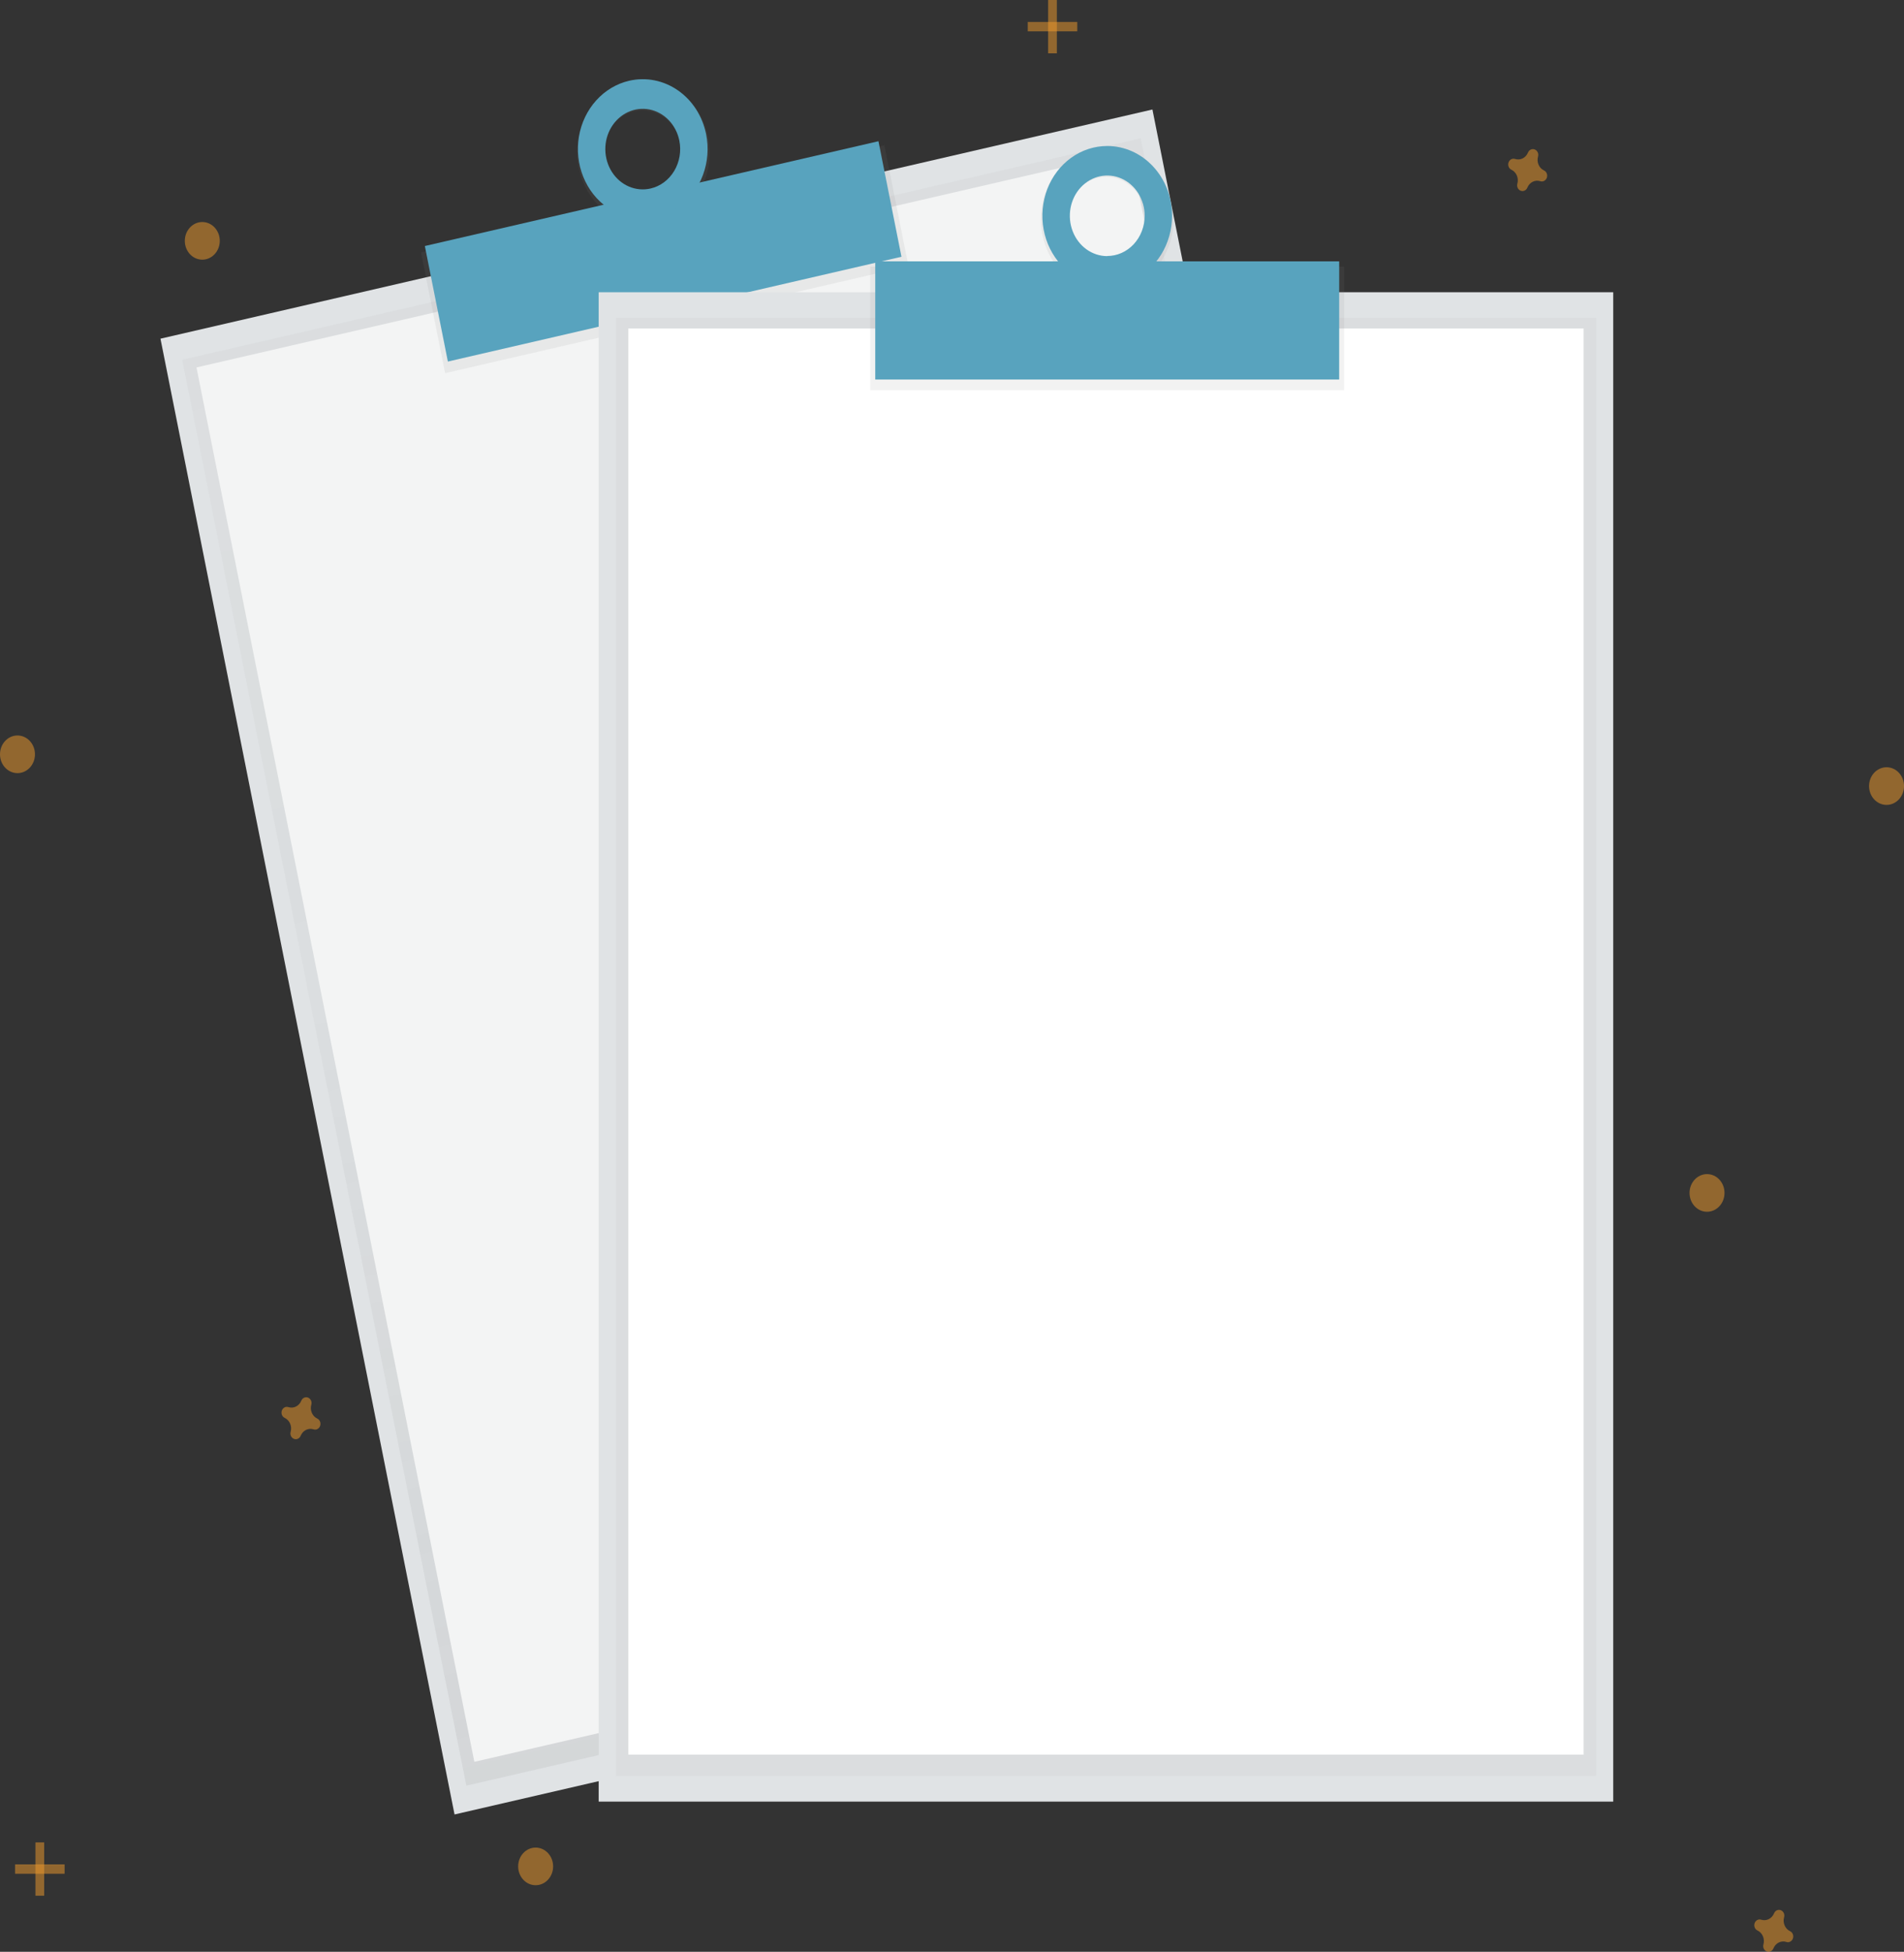 <svg width="162" height="166" viewBox="0 0 162 166" fill="none" xmlns="http://www.w3.org/2000/svg">
<rect x="0" y="0" width="162" height="166" fill="#333333" stroke="none"/>
<g clip-path="url(#clip0)">
<path d="M98.053 9.313L13.653 28.805L38.674 154.32L123.074 134.829L98.053 9.313Z" fill="#E0E3E5"/>
<path opacity="0.5" d="M97.051 11.765L15.503 30.598L39.678 151.87L121.226 133.038L97.051 11.765Z" fill="url(#paint0_linear)"/>
<path d="M96.19 12.897L16.718 31.251L40.359 149.844L119.831 131.491L96.19 12.897Z" fill="#F3F4F4"/>
<path d="M75.246 12.356L35.821 21.461L37.87 31.74L77.295 22.636L75.246 12.356Z" fill="url(#paint1_linear)"/>
<path d="M53.531 6.869C50.487 7.573 48.561 10.862 49.231 14.214C49.9 17.567 52.908 19.719 55.946 19.015C58.984 18.311 60.916 15.022 60.246 11.67C59.577 8.317 56.575 6.165 53.531 6.869ZM55.441 16.457C54.797 16.622 54.123 16.578 53.503 16.329C52.884 16.08 52.347 15.638 51.962 15.059C51.576 14.481 51.36 13.792 51.34 13.081C51.319 12.369 51.496 11.667 51.848 11.064C52.2 10.462 52.71 9.985 53.314 9.696C53.919 9.406 54.589 9.317 55.241 9.44C55.892 9.562 56.495 9.89 56.972 10.383C57.45 10.876 57.78 11.51 57.922 12.205C58.019 12.66 58.032 13.131 57.96 13.591C57.888 14.051 57.733 14.491 57.502 14.886C57.272 15.281 56.971 15.624 56.617 15.893C56.263 16.163 55.864 16.355 55.441 16.457Z" fill="url(#paint2_linear)"/>
<path d="M74.742 12.011L36.148 20.924L38.107 30.75L76.701 21.837L74.742 12.011Z" fill="#58A3BE"/>
<path d="M53.531 6.869C52.464 7.116 51.489 7.697 50.729 8.54C49.969 9.383 49.459 10.449 49.262 11.604C49.065 12.759 49.191 13.951 49.624 15.029C50.056 16.107 50.776 17.023 51.693 17.661C52.609 18.299 53.68 18.63 54.771 18.612C55.862 18.594 56.924 18.229 57.822 17.562C58.72 16.895 59.414 15.956 59.816 14.865C60.218 13.773 60.311 12.578 60.082 11.429C59.93 10.667 59.64 9.944 59.229 9.302C58.817 8.66 58.292 8.112 57.684 7.689C57.075 7.265 56.396 6.975 55.683 6.834C54.97 6.694 54.239 6.705 53.531 6.869ZM55.356 16.032C54.74 16.174 54.099 16.117 53.513 15.867C52.928 15.617 52.425 15.186 52.067 14.628C51.709 14.07 51.513 13.41 51.504 12.732C51.494 12.055 51.672 11.389 52.014 10.82C52.356 10.251 52.847 9.804 53.425 9.535C54.004 9.266 54.643 9.188 55.262 9.31C55.882 9.433 56.453 9.75 56.905 10.222C57.357 10.694 57.669 11.3 57.801 11.963C57.978 12.852 57.82 13.78 57.361 14.543C56.903 15.306 56.181 15.841 55.356 16.032Z" fill="#58A3BE"/>
<path d="M137.26 24.855H50.939V153.227H137.26V24.855Z" fill="#E0E3E5"/>
<path opacity="0.5" d="M135.802 27.026H52.398V151.058H135.802V27.026Z" fill="url(#paint3_linear)"/>
<path d="M134.74 27.94H53.459V149.232H134.74V27.94Z" fill="white"/>
<path d="M114.368 22.68H74.045V33.193H114.368V22.68Z" fill="url(#paint4_linear)"/>
<path d="M94.207 12.418C91.094 12.418 88.569 15.199 88.569 18.63C88.569 22.061 91.094 24.842 94.207 24.842C97.32 24.842 99.844 22.061 99.844 18.63C99.844 15.199 97.32 12.418 94.207 12.418ZM94.207 22.215C93.545 22.231 92.893 22.036 92.335 21.652C91.778 21.269 91.338 20.715 91.074 20.062C90.81 19.408 90.733 18.685 90.852 17.984C90.972 17.284 91.282 16.637 91.745 16.127C92.207 15.617 92.8 15.267 93.448 15.122C94.096 14.977 94.77 15.043 95.383 15.311C95.996 15.58 96.521 16.039 96.891 16.63C97.26 17.221 97.458 17.918 97.458 18.63C97.464 19.567 97.126 20.468 96.516 21.136C95.907 21.805 95.077 22.186 94.207 22.198V22.215Z" fill="url(#paint5_linear)"/>
<path d="M113.943 22.229H74.47V32.279H113.943V22.229Z" fill="#58A3BE"/>
<path d="M94.206 12.418C93.115 12.418 92.049 12.766 91.141 13.419C90.234 14.071 89.527 14.998 89.109 16.084C88.692 17.169 88.583 18.362 88.796 19.514C89.008 20.666 89.534 21.724 90.305 22.555C91.077 23.385 92.06 23.951 93.13 24.18C94.2 24.409 95.309 24.291 96.317 23.842C97.326 23.392 98.187 22.631 98.793 21.655C99.4 20.678 99.723 19.53 99.723 18.356C99.723 16.781 99.142 15.271 98.107 14.157C97.073 13.043 95.669 12.418 94.206 12.418ZM94.206 21.783C93.577 21.782 92.962 21.581 92.439 21.204C91.916 20.827 91.509 20.292 91.268 19.666C91.028 19.041 90.965 18.352 91.087 17.688C91.21 17.023 91.513 16.413 91.957 15.934C92.402 15.455 92.969 15.128 93.586 14.995C94.203 14.862 94.842 14.929 95.424 15.188C96.006 15.446 96.504 15.884 96.854 16.446C97.205 17.009 97.393 17.67 97.394 18.347C97.394 18.797 97.311 19.243 97.151 19.659C96.991 20.075 96.756 20.453 96.46 20.771C96.163 21.089 95.812 21.341 95.425 21.513C95.039 21.685 94.625 21.773 94.206 21.772V21.783Z" fill="#58A3BE"/>
<path opacity="0.5" d="M3.759 156.697H3.016V161.231H3.759V156.697Z" fill="#F39D2D"/>
<path opacity="0.5" d="M5.495 159.365V158.565H1.282V159.365H5.495Z" fill="#F39D2D"/>
<path opacity="0.5" d="M89.922 0H89.179V4.535H89.922V0Z" fill="#F39D2D"/>
<path opacity="0.5" d="M91.658 2.666V1.867L87.445 1.867V2.666L91.658 2.666Z" fill="#F39D2D"/>
<path opacity="0.5" d="M152.305 164.246C152.1 164.15 151.936 163.976 151.842 163.758C151.748 163.54 151.733 163.292 151.798 163.062C151.808 163.027 151.815 162.99 151.817 162.953C151.823 162.848 151.798 162.744 151.744 162.655C151.69 162.567 151.612 162.5 151.52 162.463C151.428 162.427 151.327 162.423 151.233 162.453C151.139 162.482 151.057 162.544 150.998 162.628C150.977 162.658 150.96 162.69 150.946 162.724C150.857 162.944 150.696 163.122 150.493 163.223C150.29 163.323 150.06 163.34 149.846 163.27C149.813 163.259 149.78 163.252 149.745 163.249C149.648 163.243 149.55 163.27 149.468 163.328C149.386 163.386 149.324 163.47 149.29 163.569C149.256 163.668 149.253 163.776 149.28 163.878C149.308 163.979 149.365 164.068 149.443 164.131C149.471 164.153 149.501 164.172 149.532 164.187C149.737 164.283 149.902 164.456 149.995 164.675C150.089 164.893 150.105 165.141 150.04 165.371C150.029 165.406 150.023 165.442 150.02 165.479C150.014 165.584 150.04 165.689 150.093 165.777C150.147 165.866 150.226 165.933 150.318 165.969C150.41 166.006 150.51 166.01 150.604 165.98C150.698 165.95 150.781 165.889 150.84 165.804C150.86 165.775 150.877 165.743 150.891 165.709C150.98 165.488 151.142 165.311 151.344 165.21C151.547 165.109 151.778 165.092 151.991 165.162C152.024 165.174 152.058 165.181 152.092 165.184C152.19 165.19 152.287 165.162 152.369 165.105C152.451 165.047 152.514 164.962 152.548 164.863C152.581 164.764 152.585 164.656 152.557 164.555C152.53 164.454 152.472 164.365 152.394 164.301C152.367 164.279 152.337 164.261 152.305 164.246Z" fill="#F39D2D"/>
<path opacity="0.5" d="M26.995 120.65C26.79 120.554 26.625 120.381 26.532 120.162C26.438 119.944 26.422 119.696 26.488 119.466C26.498 119.431 26.505 119.395 26.507 119.358C26.513 119.252 26.488 119.148 26.434 119.06C26.38 118.971 26.302 118.904 26.21 118.867C26.118 118.831 26.017 118.827 25.923 118.857C25.829 118.887 25.747 118.948 25.688 119.032C25.667 119.062 25.65 119.094 25.636 119.128C25.547 119.349 25.386 119.526 25.183 119.627C24.98 119.728 24.75 119.745 24.536 119.675C24.503 119.663 24.47 119.656 24.435 119.653C24.338 119.647 24.24 119.675 24.158 119.732C24.076 119.79 24.014 119.875 23.98 119.974C23.946 120.073 23.942 120.181 23.97 120.282C23.998 120.383 24.055 120.472 24.133 120.536C24.161 120.558 24.191 120.576 24.222 120.591C24.427 120.687 24.592 120.861 24.685 121.079C24.779 121.297 24.795 121.545 24.73 121.775C24.719 121.81 24.712 121.847 24.71 121.883C24.704 121.989 24.73 122.093 24.783 122.182C24.837 122.27 24.916 122.337 25.008 122.374C25.099 122.41 25.2 122.414 25.294 122.384C25.388 122.354 25.471 122.293 25.53 122.209C25.55 122.179 25.567 122.147 25.581 122.113C25.67 121.893 25.832 121.715 26.034 121.614C26.237 121.514 26.468 121.497 26.681 121.567C26.714 121.578 26.748 121.585 26.782 121.588C26.88 121.594 26.977 121.567 27.059 121.509C27.141 121.451 27.204 121.367 27.238 121.268C27.271 121.169 27.275 121.061 27.247 120.959C27.22 120.858 27.162 120.769 27.084 120.706C27.057 120.684 27.027 120.665 26.995 120.65Z" fill="#F39D2D"/>
<path opacity="0.5" d="M131.368 14.495C131.163 14.399 130.999 14.225 130.905 14.007C130.811 13.789 130.796 13.541 130.861 13.311C130.871 13.276 130.878 13.239 130.88 13.203C130.886 13.097 130.861 12.993 130.807 12.904C130.753 12.816 130.675 12.749 130.583 12.712C130.491 12.676 130.39 12.672 130.296 12.702C130.202 12.732 130.12 12.793 130.061 12.877C130.04 12.907 130.023 12.939 130.009 12.973C129.92 13.193 129.759 13.371 129.556 13.472C129.353 13.572 129.123 13.589 128.909 13.519C128.876 13.508 128.843 13.501 128.808 13.498C128.711 13.492 128.613 13.519 128.531 13.577C128.449 13.635 128.387 13.719 128.353 13.818C128.319 13.917 128.316 14.025 128.343 14.127C128.371 14.228 128.428 14.317 128.506 14.38C128.534 14.402 128.564 14.421 128.595 14.435C128.8 14.531 128.965 14.705 129.058 14.924C129.152 15.142 129.168 15.39 129.103 15.62C129.092 15.655 129.086 15.691 129.083 15.728C129.077 15.833 129.103 15.938 129.156 16.026C129.21 16.115 129.289 16.182 129.381 16.218C129.473 16.255 129.573 16.259 129.667 16.229C129.761 16.199 129.844 16.138 129.903 16.053C129.923 16.024 129.94 15.992 129.954 15.958C130.043 15.737 130.205 15.56 130.407 15.459C130.61 15.358 130.841 15.341 131.054 15.411C131.087 15.423 131.121 15.43 131.155 15.433C131.253 15.439 131.35 15.411 131.432 15.354C131.514 15.296 131.577 15.211 131.611 15.112C131.644 15.013 131.648 14.905 131.62 14.804C131.593 14.703 131.535 14.614 131.457 14.55C131.43 14.528 131.4 14.51 131.368 14.495Z" fill="#F39D2D"/>
<path opacity="0.5" d="M160.515 68.457C161.336 68.457 162.002 67.74 162.002 66.856C162.002 65.972 161.336 65.255 160.515 65.255C159.693 65.255 159.027 65.972 159.027 66.856C159.027 67.74 159.693 68.457 160.515 68.457Z" fill="#F39D2D"/>
<path opacity="0.5" d="M45.574 160.338C46.396 160.338 47.062 159.622 47.062 158.738C47.062 157.853 46.396 157.137 45.574 157.137C44.753 157.137 44.087 157.853 44.087 158.738C44.087 159.622 44.753 160.338 45.574 160.338Z" fill="#F39D2D"/>
<path opacity="0.5" d="M145.24 103.06C146.062 103.06 146.728 102.343 146.728 101.459C146.728 100.575 146.062 99.858 145.24 99.858C144.419 99.858 143.753 100.575 143.753 101.459C143.753 102.343 144.419 103.06 145.24 103.06Z" fill="#F39D2D"/>
<path opacity="0.5" d="M17.212 22.085C18.033 22.085 18.699 21.368 18.699 20.484C18.699 19.6 18.033 18.883 17.212 18.883C16.39 18.883 15.725 19.6 15.725 20.484C15.725 21.368 16.39 22.085 17.212 22.085Z" fill="#F39D2D"/>
<path opacity="0.5" d="M1.487 65.755C2.309 65.755 2.975 65.038 2.975 64.154C2.975 63.27 2.309 62.553 1.487 62.553C0.666 62.553 0 63.27 0 64.154C0 65.038 0.666 65.755 1.487 65.755Z" fill="#F39D2D"/>
</g>
<defs>
<linearGradient id="paint0_linear" x1="80.451" y1="142.454" x2="52.638" y2="22.022" gradientUnits="userSpaceOnUse">
<stop stop-color="#808080" stop-opacity="0.25"/>
<stop offset="0.54" stop-color="#808080" stop-opacity="0.12"/>
<stop offset="1" stop-color="#808080" stop-opacity="0.1"/>
</linearGradient>
<linearGradient id="paint1_linear" x1="21689.2" y1="-3039.94" x2="21572.6" y2="-3544.72" gradientUnits="userSpaceOnUse">
<stop stop-color="#808080" stop-opacity="0.25"/>
<stop offset="0.54" stop-color="#808080" stop-opacity="0.12"/>
<stop offset="1" stop-color="#808080" stop-opacity="0.1"/>
</linearGradient>
<linearGradient id="paint2_linear" x1="6333.31" y1="346.743" x2="6170.68" y2="-357.469" gradientUnits="userSpaceOnUse">
<stop stop-color="#808080" stop-opacity="0.25"/>
<stop offset="0.54" stop-color="#808080" stop-opacity="0.12"/>
<stop offset="1" stop-color="#808080" stop-opacity="0.1"/>
</linearGradient>
<linearGradient id="paint3_linear" x1="39786" y1="88156.1" x2="39786" y2="15794.1" gradientUnits="userSpaceOnUse">
<stop stop-color="#808080" stop-opacity="0.25"/>
<stop offset="0.54" stop-color="#808080" stop-opacity="0.12"/>
<stop offset="1" stop-color="#808080" stop-opacity="0.1"/>
</linearGradient>
<linearGradient id="paint4_linear" x1="19305.3" y1="1664.08" x2="19305.3" y2="1144.21" gradientUnits="userSpaceOnUse">
<stop stop-color="#808080" stop-opacity="0.25"/>
<stop offset="0.54" stop-color="#808080" stop-opacity="0.12"/>
<stop offset="1" stop-color="#808080" stop-opacity="0.1"/>
</linearGradient>
<linearGradient id="paint5_linear" x1="7607.14" y1="2203.95" x2="7607.14" y2="1477.87" gradientUnits="userSpaceOnUse">
<stop stop-color="#808080" stop-opacity="0.25"/>
<stop offset="0.54" stop-color="#808080" stop-opacity="0.12"/>
<stop offset="1" stop-color="#808080" stop-opacity="0.1"/>
</linearGradient>
<clipPath id="clip0">
<rect width="162" height="166" fill="white"/>
</clipPath>
</defs>
</svg>
